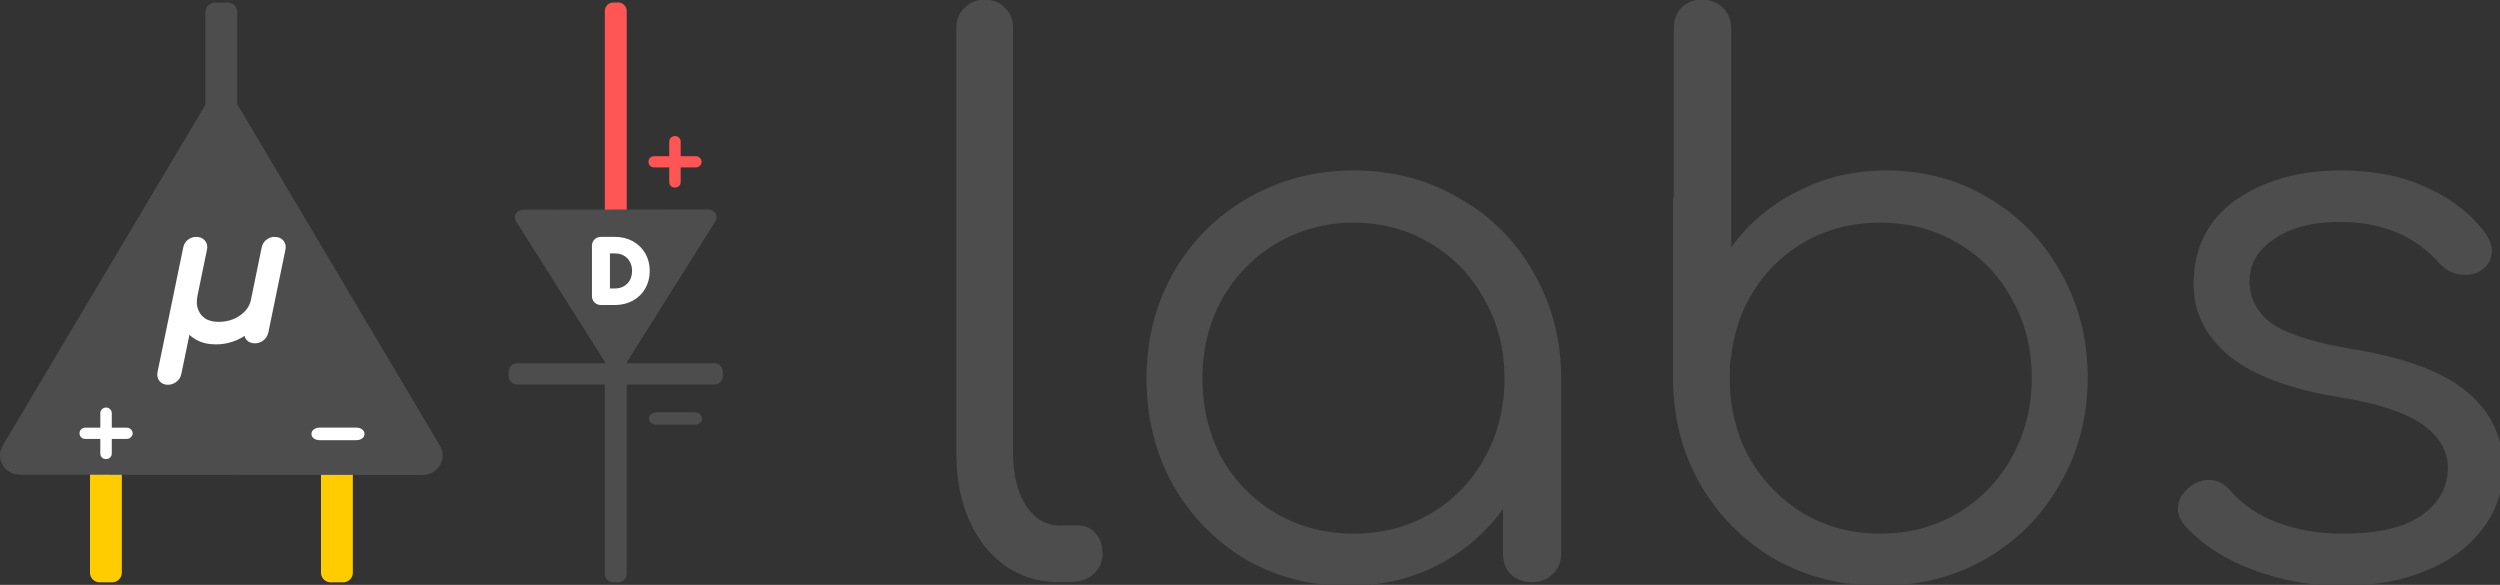<?xml version="1.0" encoding="UTF-8" standalone="no"?>
<svg
   xmlns:dc="http://purl.org/dc/elements/1.1/"
   xmlns:cc="http://creativecommons.org/ns#"
   xmlns:rdf="http://www.w3.org/1999/02/22-rdf-syntax-ns#"
   xmlns:svg="http://www.w3.org/2000/svg"
   xmlns="http://www.w3.org/2000/svg"
   xmlns:sodipodi="http://sodipodi.sourceforge.net/DTD/sodipodi-0.dtd"
   xmlns:inkscape="http://www.inkscape.org/namespaces/inkscape"
   width="361.819mm"
   height="84.645mm"
   viewBox="0 0 361.819 84.645"
   version="1.1"
   id="svg1050"
   inkscape:version="1.0.1 (3bc2e813f5, 2020-09-07)"
   sodipodi:docname="hero.svg">
  <rect x="0" y="0" width="361.819" height="84.645" fill="#333333" stroke="none"/>
  <defs
     id="defs1044">
    <inkscape:path-effect
       effect="fillet_chamfer"
       id="path-effect1003"
       is_visible="true"
       lpeversion="1"
       satellites_param="F,0,0,1,0,7.408,0,1 @ F,0,0,1,0,7.408,0,1 @ F,0,0,1,0,7.408,0,1 @ F,0,0,1,0,7.408,0,1"
       unit="px"
       method="auto"
       mode="F"
       radius="28"
       chamfer_steps="1"
       flexible="false"
       use_knot_distance="true"
       apply_no_radius="true"
       apply_with_radius="true"
       only_selected="false"
       hide_knots="false" />
    <inkscape:path-effect
       effect="fillet_chamfer"
       id="path-effect1005"
       is_visible="true"
       lpeversion="1"
       satellites_param="F,0,0,1,0,7.408,0,1 @ F,0,0,1,0,7.408,0,1 @ F,0,0,1,0,7.408,0,1 @ F,0,0,1,0,7.408,0,1"
       unit="px"
       method="auto"
       mode="F"
       radius="28"
       chamfer_steps="1"
       flexible="false"
       use_knot_distance="true"
       apply_no_radius="true"
       apply_with_radius="true"
       only_selected="false"
       hide_knots="false" />
    <inkscape:path-effect
       effect="fillet_chamfer"
       id="path-effect1007"
       is_visible="true"
       lpeversion="1"
       satellites_param="F,0,0,1,0,8.467,0,1 @ F,0,0,1,0,8.467,0,1 @ F,0,0,1,0,8.467,0,1 @ F,0,0,1,0,8.467,0,1"
       unit="px"
       method="auto"
       mode="F"
       radius="36"
       chamfer_steps="1"
       flexible="false"
       use_knot_distance="true"
       apply_no_radius="true"
       apply_with_radius="true"
       only_selected="false"
       hide_knots="false" />
    <inkscape:path-effect
       effect="fillet_chamfer"
       id="path-effect1009"
       is_visible="true"
       lpeversion="1"
       satellites_param="F,0,0,1,0,3.175,0,1 @ F,0,0,1,0,3.175,0,1 @ F,0,0,1,0,3.175,0,1"
       unit="px"
       method="auto"
       mode="F"
       radius="9"
       chamfer_steps="1"
       flexible="false"
       use_knot_distance="true"
       apply_no_radius="true"
       apply_with_radius="true"
       only_selected="false"
       hide_knots="false" />
    <inkscape:path-effect
       effect="fillet_chamfer"
       id="path-effect1011"
       is_visible="true"
       lpeversion="1"
       satellites_param="F,0,0,1,0,8.467,0,1 @ F,0,0,1,0,8.467,0,1 @ F,0,0,1,0,8.467,0,1 @ F,0,0,1,0,8.467,0,1"
       unit="px"
       method="auto"
       mode="F"
       radius="36"
       chamfer_steps="1"
       flexible="false"
       use_knot_distance="true"
       apply_no_radius="true"
       apply_with_radius="true"
       only_selected="false"
       hide_knots="false" />
    <inkscape:path-effect
       effect="fillet_chamfer"
       id="path-effect1013"
       is_visible="true"
       lpeversion="1"
       satellites_param="F,0,0,1,0,7.408,0,1 @ F,0,0,1,0,7.408,0,1 @ F,0,0,1,0,7.408,0,1 @ F,0,0,1,0,7.408,0,1"
       unit="px"
       method="auto"
       mode="F"
       radius="28"
       chamfer_steps="1"
       flexible="false"
       use_knot_distance="true"
       apply_no_radius="true"
       apply_with_radius="true"
       only_selected="false"
       hide_knots="false" />
    <inkscape:path-effect
       effect="fillet_chamfer"
       id="path-effect1015"
       is_visible="true"
       lpeversion="1"
       satellites_param="F,0,0,1,0,8.467,0,1 @ F,0,0,1,0,8.467,0,1 @ F,0,0,1,0,8.467,0,1 @ F,0,0,1,0,8.467,0,1"
       unit="px"
       method="auto"
       mode="F"
       radius="36"
       chamfer_steps="1"
       flexible="false"
       use_knot_distance="true"
       apply_no_radius="true"
       apply_with_radius="true"
       only_selected="false"
       hide_knots="false" />
    <inkscape:path-effect
       effect="fillet_chamfer"
       id="path-effect1017"
       is_visible="true"
       lpeversion="1"
       satellites_param="F,0,0,1,0,3.175,0,1 @ F,0,0,1,0,3.175,0,1 @ F,0,0,1,0,3.175,0,1"
       unit="px"
       method="auto"
       mode="F"
       radius="8"
       chamfer_steps="1"
       flexible="false"
       use_knot_distance="true"
       apply_no_radius="true"
       apply_with_radius="true"
       only_selected="false"
       hide_knots="false" />
  </defs>
  <sodipodi:namedview
     id="base"
     pagecolor="#ffffff"
     bordercolor="#666666"
     borderopacity="1.0"
     inkscape:pageopacity="0.0"
     inkscape:pageshadow="2"
     inkscape:zoom="0.49497475"
     inkscape:cx="458.72338"
     inkscape:cy="141.59886"
     inkscape:document-units="mm"
     inkscape:current-layer="layer1"
     inkscape:document-rotation="0"
     showgrid="false"
     inkscape:window-width="1920"
     inkscape:window-height="986"
     inkscape:window-x="-11"
     inkscape:window-y="-11"
     inkscape:window-maximized="1" />
  <g
     inkscape:label="Layer 1"
     inkscape:groupmode="layer"
     id="layer1"
     transform="translate(174.438,-125.562)">
    <g
       id="g888">
      <g
         aria-label="labs"
         id="text957"
         style="font-style:normal;font-variant:normal;font-weight:normal;font-stretch:normal;font-size:646.311px;line-height:1.25;font-family:'DejaVu Sans Mono';-inkscape-font-specification:'DejaVu Sans Mono';letter-spacing:0px;word-spacing:0px;fill:#4d4d4d;fill-opacity:1;stroke:none;stroke-width:16.158"
         transform="matrix(0.167,0,0,0.167,-11.415,145.967)">
        <path
           d="m -58.18,382.304 q -39.425,0 -64.631,-31.023 -24.56,-31.669 -24.56,-80.789 V -97.905 q 0,-10.987 7.109,-17.45 7.109,-7.109 17.45,-7.109 10.987,0 17.45,7.109 7.109,6.463 7.109,17.45 V 270.493 q 0,27.791 10.987,45.242 11.634,17.45 29.084,17.45 h 16.158 q 9.695,0 15.511,7.109 5.817,6.463 5.817,17.45 0,10.987 -8.402,18.097 -7.756,6.463 -20.682,6.463 z"
           style="font-style:normal;font-variant:normal;font-weight:normal;font-stretch:normal;font-family:Comfortaa;-inkscape-font-specification:Comfortaa;fill:#4d4d4d;stroke:none;stroke-width:16.158"
           id="path1703" />
        <path
           d="m 197.112,25.541 q 50.412,0 91.13,23.914 41.364,23.267 64.631,64.631 23.913,41.364 23.913,91.776 v 151.883 q 0,10.341 -7.109,17.45 -7.109,7.109 -18.097,7.109 -10.987,0 -18.097,-6.463 -7.109,-7.109 -7.109,-18.097 v -38.779 q -22.621,31.023 -57.522,49.12 -34.901,17.45 -76.911,17.45 -49.12,0 -89.191,-23.267 -39.425,-23.913 -62.692,-64.631 -22.621,-41.364 -22.621,-91.776 0,-50.412 23.267,-91.776 23.914,-41.364 64.631,-64.631 41.364,-23.914 91.776,-23.914 z m 0,314.753 q 36.84,0 66.57,-17.45 29.73,-17.45 46.534,-47.827 17.45,-31.023 17.45,-69.155 0,-38.132 -17.45,-68.509 Q 293.412,106.33 263.682,88.879 233.951,70.782 197.112,70.782 q -36.84,0 -67.216,18.097 -29.73,17.45 -47.181,48.473 -16.804,30.377 -16.804,68.509 0,38.132 16.804,69.155 17.45,30.377 47.181,47.827 30.377,17.45 67.216,17.45 z"
           style="font-style:normal;font-variant:normal;font-weight:normal;font-stretch:normal;font-family:Comfortaa;-inkscape-font-specification:Comfortaa;fill:#4d4d4d;stroke:none;stroke-width:16.158"
           id="path1705" />
        <path
           d="m 658.576,25.541 q 49.12,0 88.545,23.914 40.071,23.267 62.692,64.631 23.267,40.718 23.267,91.13 0,50.412 -23.914,91.776 -23.267,41.364 -64.631,65.277 -40.718,23.267 -91.13,23.267 -50.412,0 -91.776,-23.267 -40.718,-23.913 -64.631,-65.277 -23.267,-41.364 -23.267,-91.776 V 53.332 q 0,-3.878 0.646,-5.817 V -97.258 q 0,-10.987 6.463,-18.097 7.109,-7.109 18.097,-7.109 10.987,0 18.097,7.109 7.109,7.109 7.109,18.097 V 92.111 q 22.621,-31.023 57.522,-48.473 34.901,-18.097 76.911,-18.097 z m -5.17,314.753 q 36.84,0 66.57,-17.45 30.377,-18.097 47.181,-48.473 17.45,-31.023 17.45,-69.155 0,-38.132 -17.45,-68.509 -16.804,-31.023 -47.181,-48.473 -29.73,-17.45 -66.57,-17.45 -51.059,0 -87.252,32.316 -35.547,32.316 -42.01,82.728 0,1.939 -0.646,3.232 -0.646,5.17 -0.646,16.158 0,38.132 16.804,69.155 17.45,30.377 47.181,48.473 29.73,17.45 66.57,17.45 z"
           style="font-style:normal;font-variant:normal;font-weight:normal;font-stretch:normal;font-family:Comfortaa;-inkscape-font-specification:Comfortaa;fill:#4d4d4d;stroke:none;stroke-width:16.158"
           id="path1707" />
        <path
           d="m 1054.118,385.536 q -40.071,0 -76.911,-13.573 -36.84,-13.573 -59.461,-38.132 -6.463,-7.756 -6.463,-14.865 0,-10.987 10.341,-19.389 7.756,-5.817 16.158,-5.817 10.987,0 18.743,9.048 15.511,18.097 40.718,27.791 25.852,9.695 56.875,9.695 45.242,0 67.863,-15.511 22.621,-15.511 23.267,-40.718 0,-23.267 -22.621,-38.779 -22.621,-15.511 -71.74,-23.267 -63.339,-10.341 -95.008,-35.547 -31.023,-25.852 -31.023,-62.046 0,-47.181 36.193,-73.033 36.84,-25.852 91.776,-25.852 42.657,0 74.326,14.865 31.669,14.219 51.059,40.071 5.17,8.402 5.17,14.865 0,10.987 -10.341,17.45 -4.524,3.232 -12.28,3.232 -13.572,0 -22.621,-9.695 -31.669,-36.193 -86.606,-36.193 -35.547,0 -56.875,14.865 -21.328,14.219 -21.328,36.193 0,23.267 20.036,37.486 20.036,13.573 71.094,21.975 69.155,11.634 98.886,38.132 29.73,25.852 29.73,64.631 0,29.73 -18.097,52.998 -17.45,23.267 -49.12,36.193 -31.669,12.926 -71.74,12.926 z"
           style="font-style:normal;font-variant:normal;font-weight:normal;font-stretch:normal;font-family:Comfortaa;-inkscape-font-specification:Comfortaa;fill:#4d4d4d;stroke:none;stroke-width:16.158"
           id="path1709" />
      </g>
      <path
         id="path959"
         d="m -99.58,178.134 h 28.524 a 1.234,1.234 0 0 1 1.234,1.234 v 0.608 a 1.234,1.234 0 0 1 -1.234,1.234 H -99.58 a 1.234,1.234 0 0 1 -1.234,-1.234 v -0.608 a 1.234,1.234 0 0 1 1.234,-1.234 z"
         style="fill:#4d4d4d;stroke-width:0.253" />
      <path
         id="path961"
         d="m -83.735,127.159 v 28.993 a 1.234,1.234 0 0 1 -1.234,1.234 h -0.698 a 1.234,1.234 0 0 1 -1.234,-1.234 v -28.993 a 1.234,1.234 0 0 1 1.234,-1.234 h 0.698 a 1.234,1.234 0 0 1 1.234,1.234 z"
         style="fill:#ff5555;stroke-width:0.258" />
      <path
         id="path963"
         d="m -161.413,208.434 v -38.16 a 1.411,1.411 0 0 1 1.411,-1.411 h 1.784 a 1.411,1.411 0 0 1 1.411,1.411 v 38.16 a 1.411,1.411 0 0 1 -1.411,1.411 h -1.784 a 1.411,1.411 0 0 1 -1.411,-1.411 z"
         style="fill:#ffcc00;stroke-width:0.356" />
      <path
         id="path965"
         inkscape:transform-center-x="0.019706805"
         inkscape:transform-center-y="2.6562685"
         d="m -86.354,178.787 -13.392,-21.182 a 1.13,1.234 90 0 1 1.066,-1.697 l 26.719,-0.034 a 1.13,1.234 90 0 1 1.071,1.694 l -13.327,21.216 a 1.13,1.234 90 0 1 -2.137,0.003 z"
         style="fill:#4d4d4d;stroke-width:0.17" />
      <path
         id="path967"
         d="m -127.979,208.434 v -38.16 a 1.411,1.411 0 0 1 1.411,-1.411 h 1.784 a 1.411,1.411 0 0 1 1.411,1.411 v 38.16 a 1.411,1.411 0 0 1 -1.411,1.411 h -1.784 a 1.411,1.411 0 0 1 -1.411,-1.411 z"
         style="fill:#ffcc00;stroke-width:0.356" />
      <path
         id="path969"
         d="m -83.735,180.963 v 27.647 a 1.234,1.234 0 0 1 -1.234,1.234 h -0.698 a 1.234,1.234 0 0 1 -1.234,-1.234 V 180.963 a 1.234,1.234 0 0 1 1.234,-1.234 h 0.698 a 1.234,1.234 0 0 1 1.234,1.234 z"
         style="fill:#4d4d4d;stroke-width:0.253" />
      <path
         id="path971"
         d="m -144.708,165.495 v -38.16 a 1.411,1.411 0 0 1 1.411,-1.411 h 1.784 a 1.411,1.411 0 0 1 1.411,1.411 v 38.16 a 1.411,1.411 0 0 1 -1.411,1.411 h -1.784 a 1.411,1.411 0 0 1 -1.411,-1.411 z"
         style="fill:#4d4d4d;stroke-width:0.356" />
      <path
         id="path973"
         inkscape:transform-center-x="-0.060024196"
         inkscape:transform-center-y="-6.5955219"
         d="m -139.872,141.023 29.112,49.06 a 2.811,2.893 90 0 1 -2.508,4.215 l -58.279,-0.031 a 2.811,2.893 90 0 1 -2.503,-4.218 l 29.167,-49.029 a 2.811,2.893 90 0 1 5.011,0.003 z"
         style="fill:#4d4d4d;stroke-width:0.412" />
      <g
         aria-label="D"
         transform="matrix(0.169,0,0,0.164,-11.415,145.967)"
         id="text977"
         style="font-style:normal;font-variant:normal;font-weight:bold;font-stretch:normal;font-size:66.088px;line-height:1.25;font-family:Comfortaa;-inkscape-font-specification:'Comfortaa Bold';letter-spacing:0px;word-spacing:0px;fill:#000000;fill-opacity:1;stroke:#ffffff;stroke-width:8.515;stroke-miterlimit:4;stroke-dasharray:none;stroke-opacity:1">
        <path
           d="m -450.01,140.489 q -1.454,0 -2.445,-0.991 -0.991,-0.991 -0.991,-2.445 V 92.311 q 0,-1.52 0.991,-2.445 0.991,-0.991 2.445,-0.991 h 11.962 q 7.468,0 13.284,3.304 5.816,3.304 9.054,9.186 3.238,5.816 3.238,13.284 0,7.468 -3.238,13.35 -3.238,5.882 -9.054,9.186 -5.816,3.304 -13.284,3.304 z m 11.962,-6.08 q 5.485,0 9.781,-2.511 4.362,-2.511 6.741,-7.005 2.445,-4.56 2.445,-10.244 0,-5.684 -2.445,-10.178 -2.379,-4.494 -6.741,-7.005 -4.296,-2.511 -9.781,-2.511 h -8.525 v 39.455 z"
           style="font-style:normal;font-variant:normal;font-weight:bold;font-stretch:normal;font-size:66.088px;font-family:Comfortaa;-inkscape-font-specification:'Comfortaa Bold';fill:#ffffff;stroke:#ffffff;stroke-width:8.515;stroke-miterlimit:4;stroke-dasharray:none;stroke-opacity:1"
           id="path1697" />
      </g>
      <g
         aria-label="+"
         transform="matrix(0.169,0,0,0.164,-11.415,145.967)"
         id="text981"
         style="font-style:normal;font-variant:normal;font-weight:bold;font-stretch:normal;font-size:96.129px;line-height:1.25;font-family:Comfortaa;-inkscape-font-specification:'Comfortaa Bold';letter-spacing:0px;word-spacing:0px;fill:#ff5555;fill-opacity:1;stroke:none;stroke-width:3.193">
        <path
           d="m -386.614,41.113 q -2.115,0 -3.557,-1.346 -1.346,-1.442 -1.346,-3.557 V 23.329 h -12.881 q -2.115,0 -3.557,-1.442 -1.346,-1.442 -1.346,-3.557 0,-2.115 1.346,-3.461 1.442,-1.442 3.557,-1.442 h 12.881 V 0.547 q 0,-2.019 1.442,-3.461 1.538,-1.442 3.461,-1.442 2.115,0 3.461,1.442 1.442,1.346 1.442,3.461 V 13.428 h 12.881 q 2.019,0 3.461,1.442 1.538,1.442 1.538,3.557 0,2.019 -1.538,3.461 -1.442,1.442 -3.461,1.442 h -12.881 v 12.881 q 0,2.115 -1.442,3.557 -1.346,1.346 -3.461,1.346 z"
           style="font-style:normal;font-variant:normal;font-weight:bold;font-stretch:normal;font-size:96.129px;font-family:Comfortaa;-inkscape-font-specification:'Comfortaa Bold';fill:#ff5555;fill-opacity:1;stroke-width:3.193"
           id="path1691" />
      </g>
      <g
         aria-label="µ"
         transform="matrix(0.169,0,0,0.164,-11.415,145.967)"
         id="text985"
         style="font-style:normal;font-weight:normal;font-size:156.209px;line-height:1.25;font-family:sans-serif;letter-spacing:0px;word-spacing:0px;fill:#000000;fill-opacity:1;stroke:#ffffff;stroke-width:8.515;stroke-miterlimit:4;stroke-dasharray:none;stroke-opacity:1">
        <path
           d="m -729.326,88.874 q 2.656,0 4.061,1.718 1.406,1.562 0.937,4.218 l -14.684,73.418 q -0.625,2.656 -2.656,4.374 -2.031,1.718 -4.686,1.718 -2.656,0 -4.061,-1.718 -1.25,-1.718 -0.625,-4.374 l 1.25,-6.248 q -5.936,6.248 -13.746,9.841 -7.81,3.437 -16.09,3.437 -9.06,0 -15.465,-3.905 -6.405,-3.905 -9.529,-10.935 l -8.904,44.363 q -0.469,2.656 -2.656,4.374 -2.031,1.718 -4.686,1.718 -2.656,0 -3.905,-1.718 -1.25,-1.718 -0.781,-4.374 l 22.025,-109.971 q 0.469,-2.656 2.343,-4.218 2.031,-1.718 4.686,-1.718 2.656,0 4.061,1.718 1.406,1.562 0.937,4.218 l -8.123,40.614 q -1.718,8.123 0.625,14.684 2.343,6.405 7.81,10.154 5.624,3.593 13.746,3.593 11.872,0 20.776,-6.405 9.06,-6.405 11.091,-16.402 l 9.216,-46.238 q 0.469,-2.656 2.343,-4.218 2.031,-1.718 4.686,-1.718 z"
           style="font-style:italic;font-variant:normal;font-weight:normal;font-stretch:normal;font-size:156.209px;font-family:Comfortaa;-inkscape-font-specification:'Comfortaa Italic';fill:#ffffff;stroke:#ffffff;stroke-width:8.515;stroke-miterlimit:4;stroke-dasharray:none;stroke-opacity:1"
           id="path1677" />
      </g>
      <g
         aria-label="-"
         transform="matrix(0.191,0,0,0.145,-11.415,145.967)"
         id="text989"
         style="font-style:normal;font-variant:normal;font-weight:bold;font-stretch:normal;font-size:124.014px;line-height:1.25;font-family:Comfortaa;-inkscape-font-specification:'Comfortaa Bold';letter-spacing:0px;word-spacing:0px;fill:#4d4d4d;fill-opacity:1;stroke:none;stroke-width:5.949">
        <path
           d="m -355.411,283.235 q -2.728,0 -4.589,-1.736 -1.736,-1.736 -1.736,-4.465 0,-2.728 1.736,-4.465 1.86,-1.86 4.589,-1.86 h 27.655 q 2.728,0 4.465,1.86 1.736,1.736 1.736,4.465 0,2.728 -1.736,4.465 -1.736,1.736 -4.465,1.736 z"
           style="font-style:normal;font-variant:normal;font-weight:bold;font-stretch:normal;font-size:124.014px;font-family:Comfortaa;-inkscape-font-specification:'Comfortaa Bold';fill:#4d4d4d;fill-opacity:1;stroke-width:5.949"
           id="path1694" />
      </g>
      <g
         aria-label="+"
         transform="matrix(0.169,0,0,0.164,-11.415,145.967)"
         id="text993"
         style="font-style:normal;font-variant:normal;font-weight:bold;font-stretch:normal;font-size:96.129px;line-height:1.25;font-family:Comfortaa;-inkscape-font-specification:'Comfortaa Bold';letter-spacing:0px;word-spacing:0px;fill:#ffffff;fill-opacity:1;stroke:none;stroke-width:3.193">
        <path
           d="m -873.823,280.692 q -2.115,0 -3.557,-1.346 -1.346,-1.442 -1.346,-3.557 v -12.881 h -12.881 q -2.115,0 -3.557,-1.442 -1.346,-1.442 -1.346,-3.557 0,-2.115 1.346,-3.461 1.442,-1.442 3.557,-1.442 h 12.881 v -12.881 q 0,-2.019 1.442,-3.461 1.538,-1.442 3.461,-1.442 2.115,0 3.461,1.442 1.442,1.346 1.442,3.461 v 12.881 h 12.881 q 2.019,0 3.461,1.442 1.538,1.442 1.538,3.557 0,2.019 -1.538,3.461 -1.442,1.442 -3.461,1.442 h -12.881 v 12.881 q 0,2.115 -1.442,3.557 -1.346,1.346 -3.461,1.346 z"
           style="font-style:normal;font-variant:normal;font-weight:bold;font-stretch:normal;font-size:96.129px;font-family:Comfortaa;-inkscape-font-specification:'Comfortaa Bold';fill:#ffffff;fill-opacity:1;stroke-width:3.193"
           id="path1680" />
      </g>
      <g
         aria-label="-"
         transform="matrix(0.191,0,0,0.145,-11.415,145.967)"
         id="text997"
         style="font-style:normal;font-variant:normal;font-weight:bold;font-stretch:normal;font-size:124.014px;line-height:1.25;font-family:Comfortaa;-inkscape-font-specification:'Comfortaa Bold';letter-spacing:0px;word-spacing:0px;fill:#ffffff;fill-opacity:1;stroke:none;stroke-width:5.949">
        <path
           d="m -611.193,298.619 q -2.728,0 -4.589,-1.736 -1.736,-1.736 -1.736,-4.465 0,-2.728 1.736,-4.465 1.86,-1.86 4.589,-1.86 h 27.655 q 2.728,0 4.465,1.86 1.736,1.736 1.736,4.465 0,2.728 -1.736,4.465 -1.736,1.736 -4.465,1.736 z"
           style="font-style:normal;font-variant:normal;font-weight:bold;font-stretch:normal;font-size:124.014px;font-family:Comfortaa;-inkscape-font-specification:'Comfortaa Bold';fill:#ffffff;fill-opacity:1;stroke-width:5.949"
           id="path1683" />
      </g>
    </g>
  </g>
</svg>
